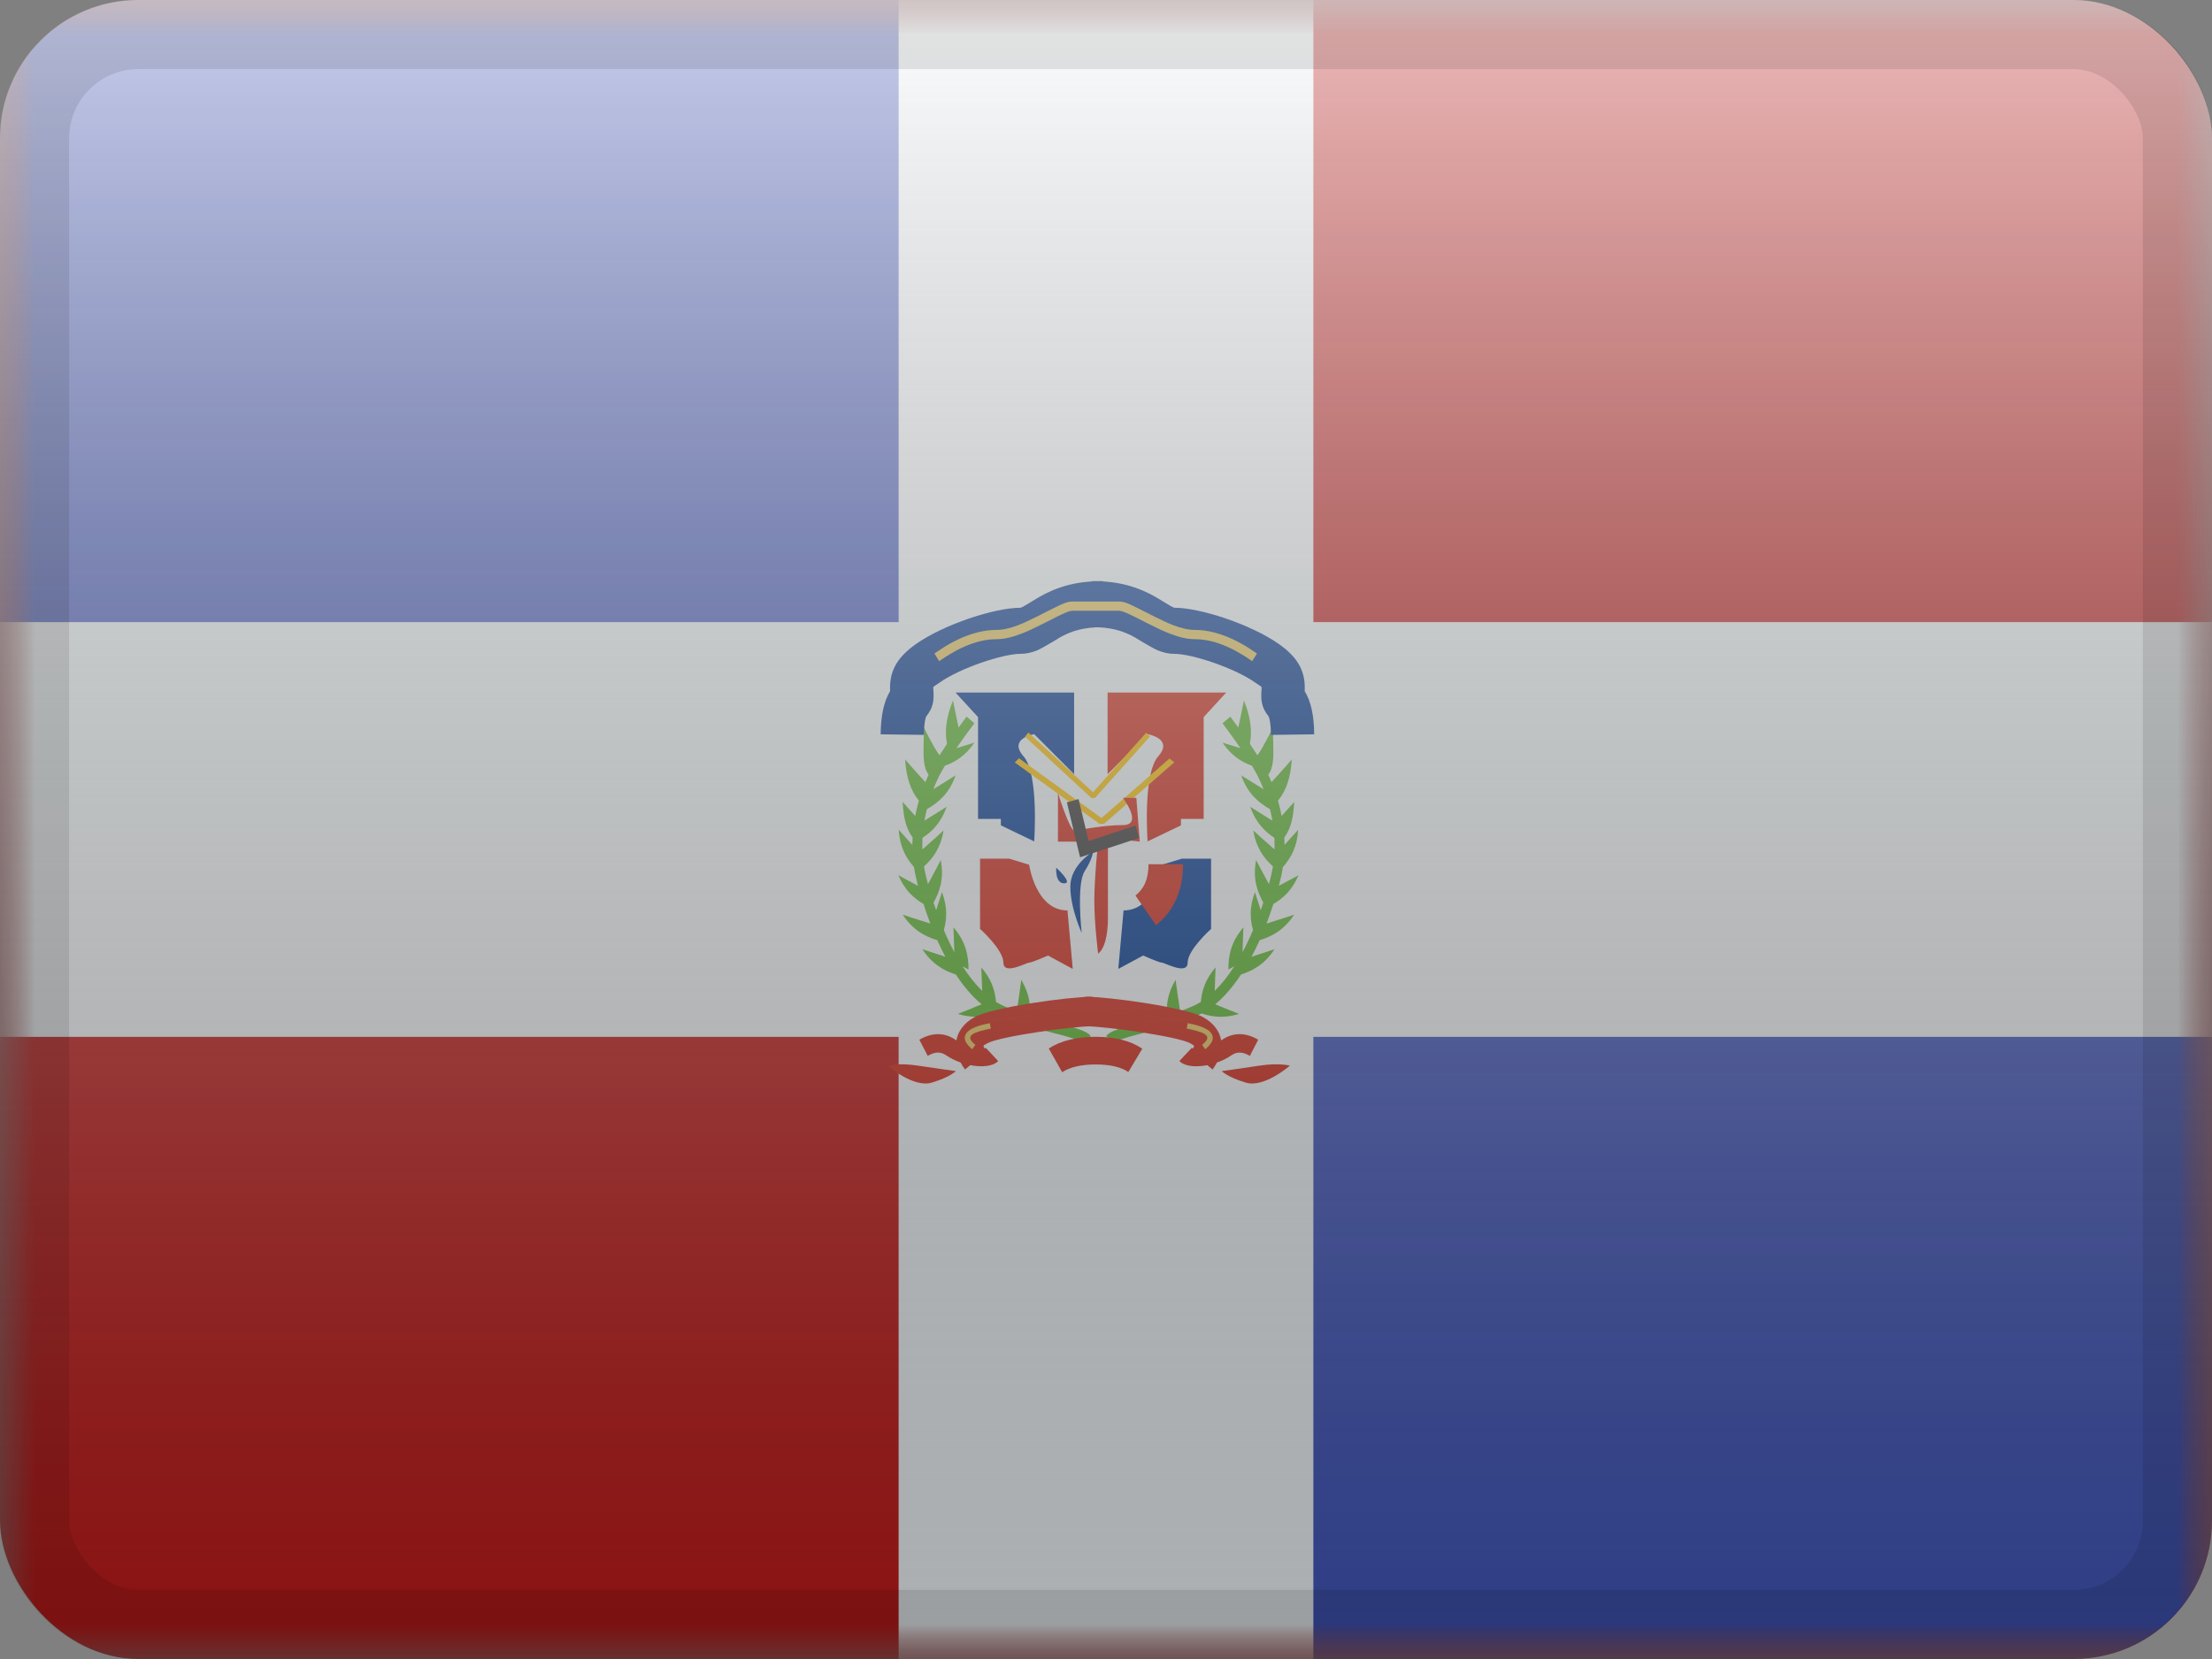 <svg width="32" height="24" viewBox="0 0 32 24" fill="none" xmlns="http://www.w3.org/2000/svg">
<rect x="0" y="0" width="32" height="24" fill="#808080" stroke="none"/>
<g clip-path="url(#clip0_230_27278)">
<mask id="mask0_230_27278" style="mask-type:luminance" maskUnits="userSpaceOnUse" x="0" y="0" width="32" height="24">
<rect width="32" height="24" fill="white"/>
</mask>
<g mask="url(#mask0_230_27278)">
<path fill-rule="evenodd" clip-rule="evenodd" d="M0 0V24H32V0H0Z" fill="#C51918"/>
<mask id="mask1_230_27278" style="mask-type:luminance" maskUnits="userSpaceOnUse" x="0" y="0" width="32" height="24">
<path fill-rule="evenodd" clip-rule="evenodd" d="M0 0V24H32V0H0Z" fill="white"/>
</mask>
<g mask="url(#mask1_230_27278)">
<rect width="14" height="10" fill="#4257BF"/>
<rect x="18" y="14" width="14" height="10" fill="#4257BF"/>
<path fill-rule="evenodd" clip-rule="evenodd" d="M13 0H19V9H32V15H19V24H13V15H0V9H13V0Z" fill="#F7FCFF"/>
<path fill-rule="evenodd" clip-rule="evenodd" d="M13.867 10.525C13.829 10.35 13.787 10.133 13.787 10.133C13.692 10.364 13.662 10.573 13.7 10.761C13.66 10.82 13.623 10.876 13.591 10.927C13.489 10.784 13.362 10.515 13.362 10.515C13.366 10.593 13.364 10.673 13.362 10.751C13.358 10.932 13.353 11.102 13.434 11.207L13.432 11.21C13.417 11.245 13.401 11.28 13.387 11.315C13.277 11.197 13.094 10.986 13.094 10.986C13.108 11.239 13.174 11.44 13.293 11.582C13.272 11.657 13.254 11.731 13.24 11.804C13.147 11.702 13.058 11.601 13.058 11.601C13.071 11.833 13.107 11.986 13.202 12.114C13.2 12.151 13.199 12.188 13.199 12.224C13.101 12.116 13.002 12.004 13.002 12.004C13.015 12.248 13.105 12.409 13.222 12.543C13.234 12.62 13.25 12.697 13.27 12.773L13.281 12.815C13.146 12.743 12.996 12.662 12.996 12.662C13.087 12.873 13.215 12.993 13.36 13.077C13.391 13.175 13.424 13.27 13.459 13.361C13.299 13.312 13.059 13.232 13.059 13.232C13.204 13.452 13.375 13.545 13.559 13.601C13.596 13.685 13.636 13.765 13.676 13.841C13.524 13.793 13.344 13.732 13.344 13.732C13.484 13.947 13.65 14.04 13.827 14.097C13.944 14.274 14.07 14.42 14.201 14.529C14.05 14.592 13.857 14.668 13.857 14.668C14.071 14.733 14.242 14.714 14.396 14.661L14.407 14.666C14.47 14.699 14.541 14.729 14.621 14.759C14.496 14.81 14.377 14.857 14.377 14.857C14.587 14.92 14.755 14.903 14.907 14.853L14.914 14.855C14.986 14.876 15.059 14.895 15.154 14.921C15.091 14.904 15.325 14.966 15.372 14.978C15.524 15.02 15.611 15.049 15.653 15.074C15.657 15.076 15.659 15.078 15.661 15.079C15.663 15.08 15.664 15.081 15.663 15.08L15.78 14.99C15.766 14.97 15.748 14.955 15.723 14.94C15.666 14.906 15.574 14.875 15.408 14.83C15.361 14.817 15.134 14.757 15.185 14.771C15.092 14.746 15.021 14.727 14.952 14.707L14.898 14.691C14.911 14.531 14.887 14.364 14.774 14.175C14.774 14.175 14.736 14.468 14.709 14.629C14.617 14.596 14.537 14.563 14.469 14.528C14.449 14.518 14.429 14.507 14.409 14.495C14.395 14.331 14.344 14.166 14.196 13.995C14.196 13.995 14.204 14.178 14.209 14.335C14.111 14.239 14.016 14.12 13.925 13.979L14.011 14.026C14.011 13.825 13.974 13.625 13.793 13.416C13.793 13.416 13.802 13.613 13.806 13.775C13.753 13.676 13.702 13.569 13.654 13.455C13.699 13.294 13.708 13.12 13.627 12.906C13.627 12.906 13.586 13.036 13.543 13.167C13.53 13.131 13.518 13.095 13.505 13.058C13.599 12.889 13.659 12.703 13.609 12.443C13.609 12.443 13.505 12.645 13.425 12.79C13.419 12.771 13.414 12.751 13.409 12.731C13.391 12.666 13.377 12.6 13.367 12.534C13.501 12.412 13.61 12.26 13.65 12.014C13.65 12.014 13.47 12.18 13.344 12.289C13.342 12.234 13.342 12.178 13.345 12.121C13.491 12.025 13.616 11.896 13.695 11.671C13.695 11.671 13.514 11.786 13.374 11.871C13.383 11.817 13.395 11.762 13.409 11.706C13.582 11.607 13.735 11.475 13.825 11.216C13.825 11.216 13.643 11.331 13.502 11.417C13.521 11.37 13.54 11.324 13.562 11.277C13.587 11.221 13.623 11.155 13.669 11.078C13.824 11.022 13.969 10.93 14.096 10.744C14.096 10.744 13.967 10.784 13.835 10.824C13.909 10.716 13.996 10.596 14.096 10.463L13.983 10.367C13.943 10.422 13.904 10.474 13.867 10.525Z" fill="#5AB92D"/>
<path fill-rule="evenodd" clip-rule="evenodd" d="M17.914 10.525C17.952 10.35 17.995 10.133 17.995 10.133C18.089 10.364 18.119 10.573 18.081 10.761C18.121 10.82 18.158 10.876 18.191 10.927C18.292 10.784 18.419 10.515 18.419 10.515C18.415 10.593 18.417 10.673 18.419 10.751C18.424 10.932 18.428 11.102 18.348 11.207L18.349 11.21C18.365 11.245 18.38 11.28 18.394 11.315C18.505 11.197 18.688 10.986 18.688 10.986C18.673 11.239 18.608 11.44 18.488 11.582C18.509 11.657 18.527 11.731 18.541 11.804C18.634 11.702 18.723 11.601 18.723 11.601C18.71 11.833 18.674 11.986 18.58 12.114C18.581 12.151 18.582 12.188 18.582 12.224C18.68 12.116 18.78 12.004 18.78 12.004C18.766 12.248 18.677 12.409 18.559 12.543C18.547 12.62 18.531 12.697 18.511 12.773L18.5 12.815C18.636 12.743 18.785 12.662 18.785 12.662C18.695 12.873 18.567 12.993 18.422 13.077C18.39 13.175 18.357 13.27 18.322 13.361C18.482 13.312 18.722 13.232 18.722 13.232C18.578 13.452 18.406 13.545 18.223 13.601C18.185 13.685 18.146 13.765 18.105 13.841C18.257 13.793 18.438 13.732 18.438 13.732C18.297 13.947 18.131 14.04 17.954 14.097C17.837 14.274 17.711 14.42 17.58 14.529C17.731 14.592 17.924 14.668 17.924 14.668C17.71 14.733 17.54 14.714 17.385 14.661L17.375 14.666C17.311 14.699 17.24 14.729 17.16 14.759C17.285 14.81 17.404 14.857 17.404 14.857C17.194 14.92 17.026 14.903 16.874 14.853L16.867 14.855C16.795 14.876 16.723 14.895 16.627 14.921C16.69 14.904 16.456 14.966 16.409 14.978C16.257 15.02 16.17 15.049 16.128 15.074C16.125 15.076 16.122 15.078 16.12 15.079C16.118 15.08 16.117 15.081 16.118 15.08L16.002 14.99C16.015 14.97 16.034 14.955 16.058 14.94C16.115 14.906 16.208 14.875 16.373 14.83C16.421 14.817 16.647 14.757 16.596 14.771C16.689 14.746 16.76 14.727 16.829 14.707L16.883 14.691C16.87 14.531 16.894 14.364 17.007 14.175C17.007 14.175 17.046 14.468 17.072 14.629C17.164 14.596 17.244 14.563 17.312 14.528C17.332 14.518 17.352 14.507 17.372 14.495C17.386 14.331 17.438 14.166 17.585 13.995C17.585 13.995 17.577 14.178 17.573 14.335C17.671 14.239 17.765 14.12 17.856 13.979L17.771 14.026C17.77 13.825 17.807 13.625 17.988 13.416C17.988 13.416 17.979 13.613 17.975 13.775C18.028 13.676 18.079 13.569 18.127 13.455C18.082 13.294 18.074 13.12 18.155 12.906C18.155 12.906 18.195 13.036 18.239 13.167C18.251 13.131 18.264 13.095 18.276 13.058C18.182 12.889 18.122 12.703 18.172 12.443C18.172 12.443 18.277 12.645 18.357 12.79C18.362 12.771 18.367 12.751 18.373 12.731C18.39 12.666 18.404 12.6 18.415 12.534C18.28 12.412 18.171 12.26 18.131 12.014C18.131 12.014 18.312 12.18 18.438 12.289C18.439 12.234 18.439 12.178 18.436 12.121C18.291 12.025 18.165 11.896 18.086 11.671C18.086 11.671 18.267 11.786 18.407 11.871C18.398 11.817 18.386 11.762 18.372 11.706C18.199 11.607 18.047 11.475 17.956 11.216C17.956 11.216 18.138 11.331 18.279 11.417C18.261 11.37 18.241 11.324 18.219 11.277C18.194 11.221 18.158 11.155 18.112 11.078C17.957 11.022 17.812 10.93 17.686 10.744C17.686 10.744 17.814 10.784 17.946 10.824C17.872 10.716 17.785 10.596 17.686 10.463L17.798 10.367C17.839 10.422 17.878 10.474 17.914 10.525Z" fill="#5AB92D"/>
<path d="M13.252 9.316C13.652 9.035 14.385 8.792 14.762 8.792C14.764 8.792 14.768 8.791 14.778 8.787C14.81 8.774 15.016 8.646 15.029 8.639C15.296 8.486 15.574 8.406 15.954 8.406V9.073C15.681 9.073 15.503 9.124 15.325 9.226C15.356 9.208 15.089 9.373 15.004 9.408C14.925 9.441 14.846 9.459 14.762 9.459C14.509 9.459 13.896 9.662 13.596 9.872C13.489 9.948 13.499 9.925 13.502 9.97C13.514 10.134 13.502 10.234 13.401 10.362C13.388 10.379 13.367 10.47 13.365 10.631L12.74 10.623C12.743 10.361 12.783 10.154 12.877 9.998C12.864 9.729 12.958 9.523 13.252 9.316Z" fill="#003994"/>
<path d="M13.587 9.565L13.518 9.454C13.838 9.228 14.137 9.113 14.415 9.113C14.507 9.113 14.612 9.089 14.734 9.042C14.816 9.01 14.899 8.971 15.012 8.914C15.419 8.707 15.431 8.702 15.538 8.702H15.907V8.835H15.538C15.46 8.835 15.435 8.847 15.066 9.035C14.95 9.093 14.863 9.134 14.777 9.167C14.642 9.219 14.524 9.247 14.415 9.247C14.165 9.247 13.888 9.352 13.587 9.565Z" fill="#EBCA5E"/>
<path d="M18.5 9.316C18.1 9.035 17.367 8.792 16.99 8.792C16.988 8.792 16.984 8.791 16.974 8.787C16.942 8.774 16.736 8.646 16.723 8.639C16.456 8.486 16.178 8.406 15.798 8.406V9.073C16.071 9.073 16.249 9.124 16.427 9.226C16.396 9.208 16.663 9.373 16.748 9.408C16.827 9.441 16.906 9.459 16.99 9.459C17.243 9.459 17.856 9.662 18.155 9.872C18.263 9.948 18.253 9.925 18.25 9.97C18.238 10.134 18.25 10.234 18.351 10.362C18.364 10.379 18.385 10.47 18.387 10.631L19.012 10.623C19.009 10.361 18.969 10.154 18.874 9.998C18.888 9.729 18.794 9.523 18.5 9.316Z" fill="#003994"/>
<path d="M18.115 9.565L18.184 9.454C17.863 9.228 17.564 9.113 17.286 9.113C17.194 9.113 17.089 9.089 16.967 9.042C16.886 9.01 16.802 8.971 16.689 8.914C16.282 8.707 16.271 8.702 16.163 8.702H15.795V8.835H16.163C16.241 8.835 16.266 8.847 16.636 9.035C16.751 9.093 16.838 9.134 16.925 9.167C17.059 9.219 17.177 9.247 17.286 9.247C17.537 9.247 17.813 9.352 18.115 9.565Z" fill="#EBCA5E"/>
<path d="M13.823 10.019L14.149 10.374V11.847H14.479V11.94L14.961 12.172C14.961 12.172 15.033 11.198 14.807 10.941C14.58 10.684 14.961 10.621 14.961 10.621L15.539 11.2V10.019H13.823Z" fill="#003994"/>
<path d="M17.739 10.019L17.413 10.374V11.847H17.084V11.94L16.602 12.172C16.602 12.172 16.529 11.198 16.756 10.941C16.982 10.684 16.602 10.621 16.602 10.621L16.023 11.2V10.019H17.739Z" fill="#D62818"/>
<path d="M14.877 10.597L14.828 10.657L15.79 11.546L15.841 11.543L16.637 10.654L16.582 10.599L15.812 11.461L14.877 10.597Z" fill="#FFC300"/>
<path d="M14.742 10.97L14.68 11.03L15.907 11.919L15.973 11.917L16.988 11.028L16.919 10.973L15.935 11.834L14.742 10.97Z" fill="#FFC300"/>
<path d="M14.178 12.422H14.6L14.888 12.51C14.888 12.51 14.981 13.171 15.443 13.171L15.519 14.017L15.161 13.823C15.161 13.823 14.927 13.926 14.888 13.926C14.848 13.926 14.516 14.113 14.516 13.926C14.516 13.74 14.178 13.438 14.178 13.438V12.422Z" fill="#D62818"/>
<path d="M17.52 12.422H17.097L16.809 12.51C16.809 12.51 16.717 13.171 16.254 13.171L16.178 14.017L16.537 13.823C16.537 13.823 16.77 13.926 16.809 13.926C16.849 13.926 17.181 14.113 17.181 13.926C17.181 13.74 17.52 13.438 17.52 13.438V12.422Z" fill="#003994"/>
<path d="M16.615 12.502L17.115 12.502C17.115 12.876 16.983 13.179 16.723 13.384L16.426 12.955C16.553 12.855 16.615 12.713 16.615 12.502Z" fill="#D62818"/>
<path d="M15.305 11.473V12.175H15.886C15.886 12.175 15.831 12.7 15.831 13.032C15.831 13.364 15.886 13.794 15.886 13.794C15.886 13.794 16.028 13.723 16.028 13.275C16.028 12.826 16.028 12.126 16.028 12.126L16.488 12.175L16.439 11.542H16.245C16.245 11.542 16.543 11.936 16.245 11.936C15.948 11.936 15.605 12.013 15.54 12.013C15.475 12.013 15.305 11.473 15.305 11.473Z" fill="#D62818"/>
<path d="M15.811 12.321C15.811 12.321 15.484 12.513 15.484 12.826C15.484 13.139 15.648 13.496 15.648 13.496C15.648 13.496 15.57 12.791 15.691 12.604C15.811 12.416 15.811 12.321 15.811 12.321Z" fill="#003994"/>
<path d="M15.28 12.553C15.28 12.553 15.261 12.779 15.395 12.779C15.53 12.779 15.28 12.553 15.28 12.553Z" fill="#003994"/>
<path d="M16.428 11.944L16.48 12.122L15.625 12.402L15.434 11.607L15.603 11.56L15.749 12.166L16.428 11.944Z" fill="#373737"/>
<path fill-rule="evenodd" clip-rule="evenodd" d="M14.036 15.409L13.961 15.472C13.936 15.439 13.915 15.405 13.897 15.371C13.822 15.345 13.751 15.31 13.692 15.269C13.611 15.212 13.527 15.212 13.421 15.275L13.3 15.041C13.484 14.933 13.668 14.933 13.83 15.047C13.832 15.048 13.834 15.049 13.836 15.051C13.858 14.919 13.944 14.802 14.093 14.717C14.348 14.572 15.463 14.419 15.802 14.419V14.846C15.527 14.846 14.46 14.992 14.281 15.094C14.276 15.097 14.271 15.099 14.267 15.102C14.243 15.115 14.231 15.122 14.229 15.132C14.226 15.139 14.232 15.149 14.244 15.166C14.254 15.165 14.26 15.164 14.263 15.161L14.44 15.349C14.367 15.428 14.204 15.441 14.036 15.409ZM12.842 15.416C12.842 15.416 13.211 15.741 13.478 15.662C13.745 15.583 13.828 15.495 13.828 15.495C13.828 15.495 13.561 15.459 13.279 15.416C12.996 15.373 12.842 15.416 12.842 15.416Z" fill="#D62818"/>
<path fill-rule="evenodd" clip-rule="evenodd" d="M14.066 15.179L14.111 15.115C13.979 15.01 14.014 14.951 14.267 14.894C14.289 14.889 14.311 14.884 14.334 14.879L14.334 14.879C14.567 14.83 14.821 14.788 15.075 14.757C15.354 14.723 15.633 14.704 15.882 14.704C15.633 14.704 15.354 14.723 15.075 14.757C14.82 14.788 14.565 14.83 14.334 14.879L14.319 14.801C14.554 14.751 14.811 14.708 15.067 14.677C15.349 14.644 15.631 14.624 15.882 14.624C15.631 14.624 15.349 14.643 15.067 14.677C14.784 14.711 14.502 14.759 14.251 14.816C13.946 14.884 13.867 15.02 14.066 15.179Z" fill="#EBCA5E"/>
<path fill-rule="evenodd" clip-rule="evenodd" d="M17.466 15.409L17.541 15.472C17.566 15.439 17.587 15.405 17.605 15.371C17.68 15.345 17.751 15.31 17.81 15.269C17.891 15.212 17.975 15.212 18.081 15.275L18.202 15.041C18.017 14.933 17.834 14.933 17.672 15.047C17.67 15.048 17.668 15.049 17.666 15.051C17.644 14.919 17.558 14.802 17.409 14.717C17.154 14.572 16.039 14.419 15.7 14.419V14.846C15.975 14.846 17.042 14.992 17.221 15.094C17.226 15.097 17.231 15.099 17.235 15.102C17.259 15.115 17.271 15.122 17.273 15.132C17.275 15.139 17.27 15.149 17.258 15.166C17.248 15.165 17.242 15.164 17.239 15.161L17.062 15.349C17.135 15.428 17.298 15.441 17.466 15.409ZM18.66 15.416C18.66 15.416 18.291 15.741 18.024 15.662C17.757 15.583 17.674 15.495 17.674 15.495C17.674 15.495 17.941 15.459 18.223 15.416C18.506 15.373 18.66 15.416 18.66 15.416Z" fill="#D62818"/>
<path fill-rule="evenodd" clip-rule="evenodd" d="M17.435 15.179L17.39 15.115C17.522 15.01 17.488 14.951 17.235 14.894C17.213 14.889 17.191 14.884 17.168 14.879L17.168 14.879C16.935 14.83 16.681 14.788 16.427 14.757C16.148 14.723 15.868 14.704 15.62 14.704C15.868 14.704 16.147 14.723 16.427 14.757C16.682 14.788 16.937 14.83 17.168 14.879L17.183 14.801C16.948 14.751 16.691 14.708 16.435 14.677C16.153 14.644 15.871 14.624 15.62 14.624C15.871 14.624 16.152 14.643 16.435 14.677C16.718 14.711 17 14.759 17.251 14.816C17.556 14.884 17.635 15.02 17.435 15.179Z" fill="#EBCA5E"/>
<path d="M15.366 15.511L15.172 15.168C15.349 15.054 15.576 14.999 15.852 14.999C16.129 14.999 16.354 15.055 16.525 15.171L16.323 15.508C16.22 15.438 16.063 15.399 15.852 15.399C15.639 15.399 15.478 15.438 15.366 15.511Z" fill="#D62818"/>
</g>
</g>
<rect width="32" height="24" fill="url(#paint0_linear_230_27278)" style="mix-blend-mode:overlay"/>
</g>
<rect x="0.5" y="0.5" width="31" height="23" rx="1.5" stroke="black" stroke-opacity="0.1"/>
<defs>
<linearGradient id="paint0_linear_230_27278" x1="16" y1="0" x2="16" y2="24" gradientUnits="userSpaceOnUse">
<stop stop-color="white" stop-opacity="0.7"/>
<stop offset="1" stop-opacity="0.3"/>
</linearGradient>
<clipPath id="clip0_230_27278">
<rect width="32" height="24" rx="2" fill="white"/>
</clipPath>
</defs>
</svg>
